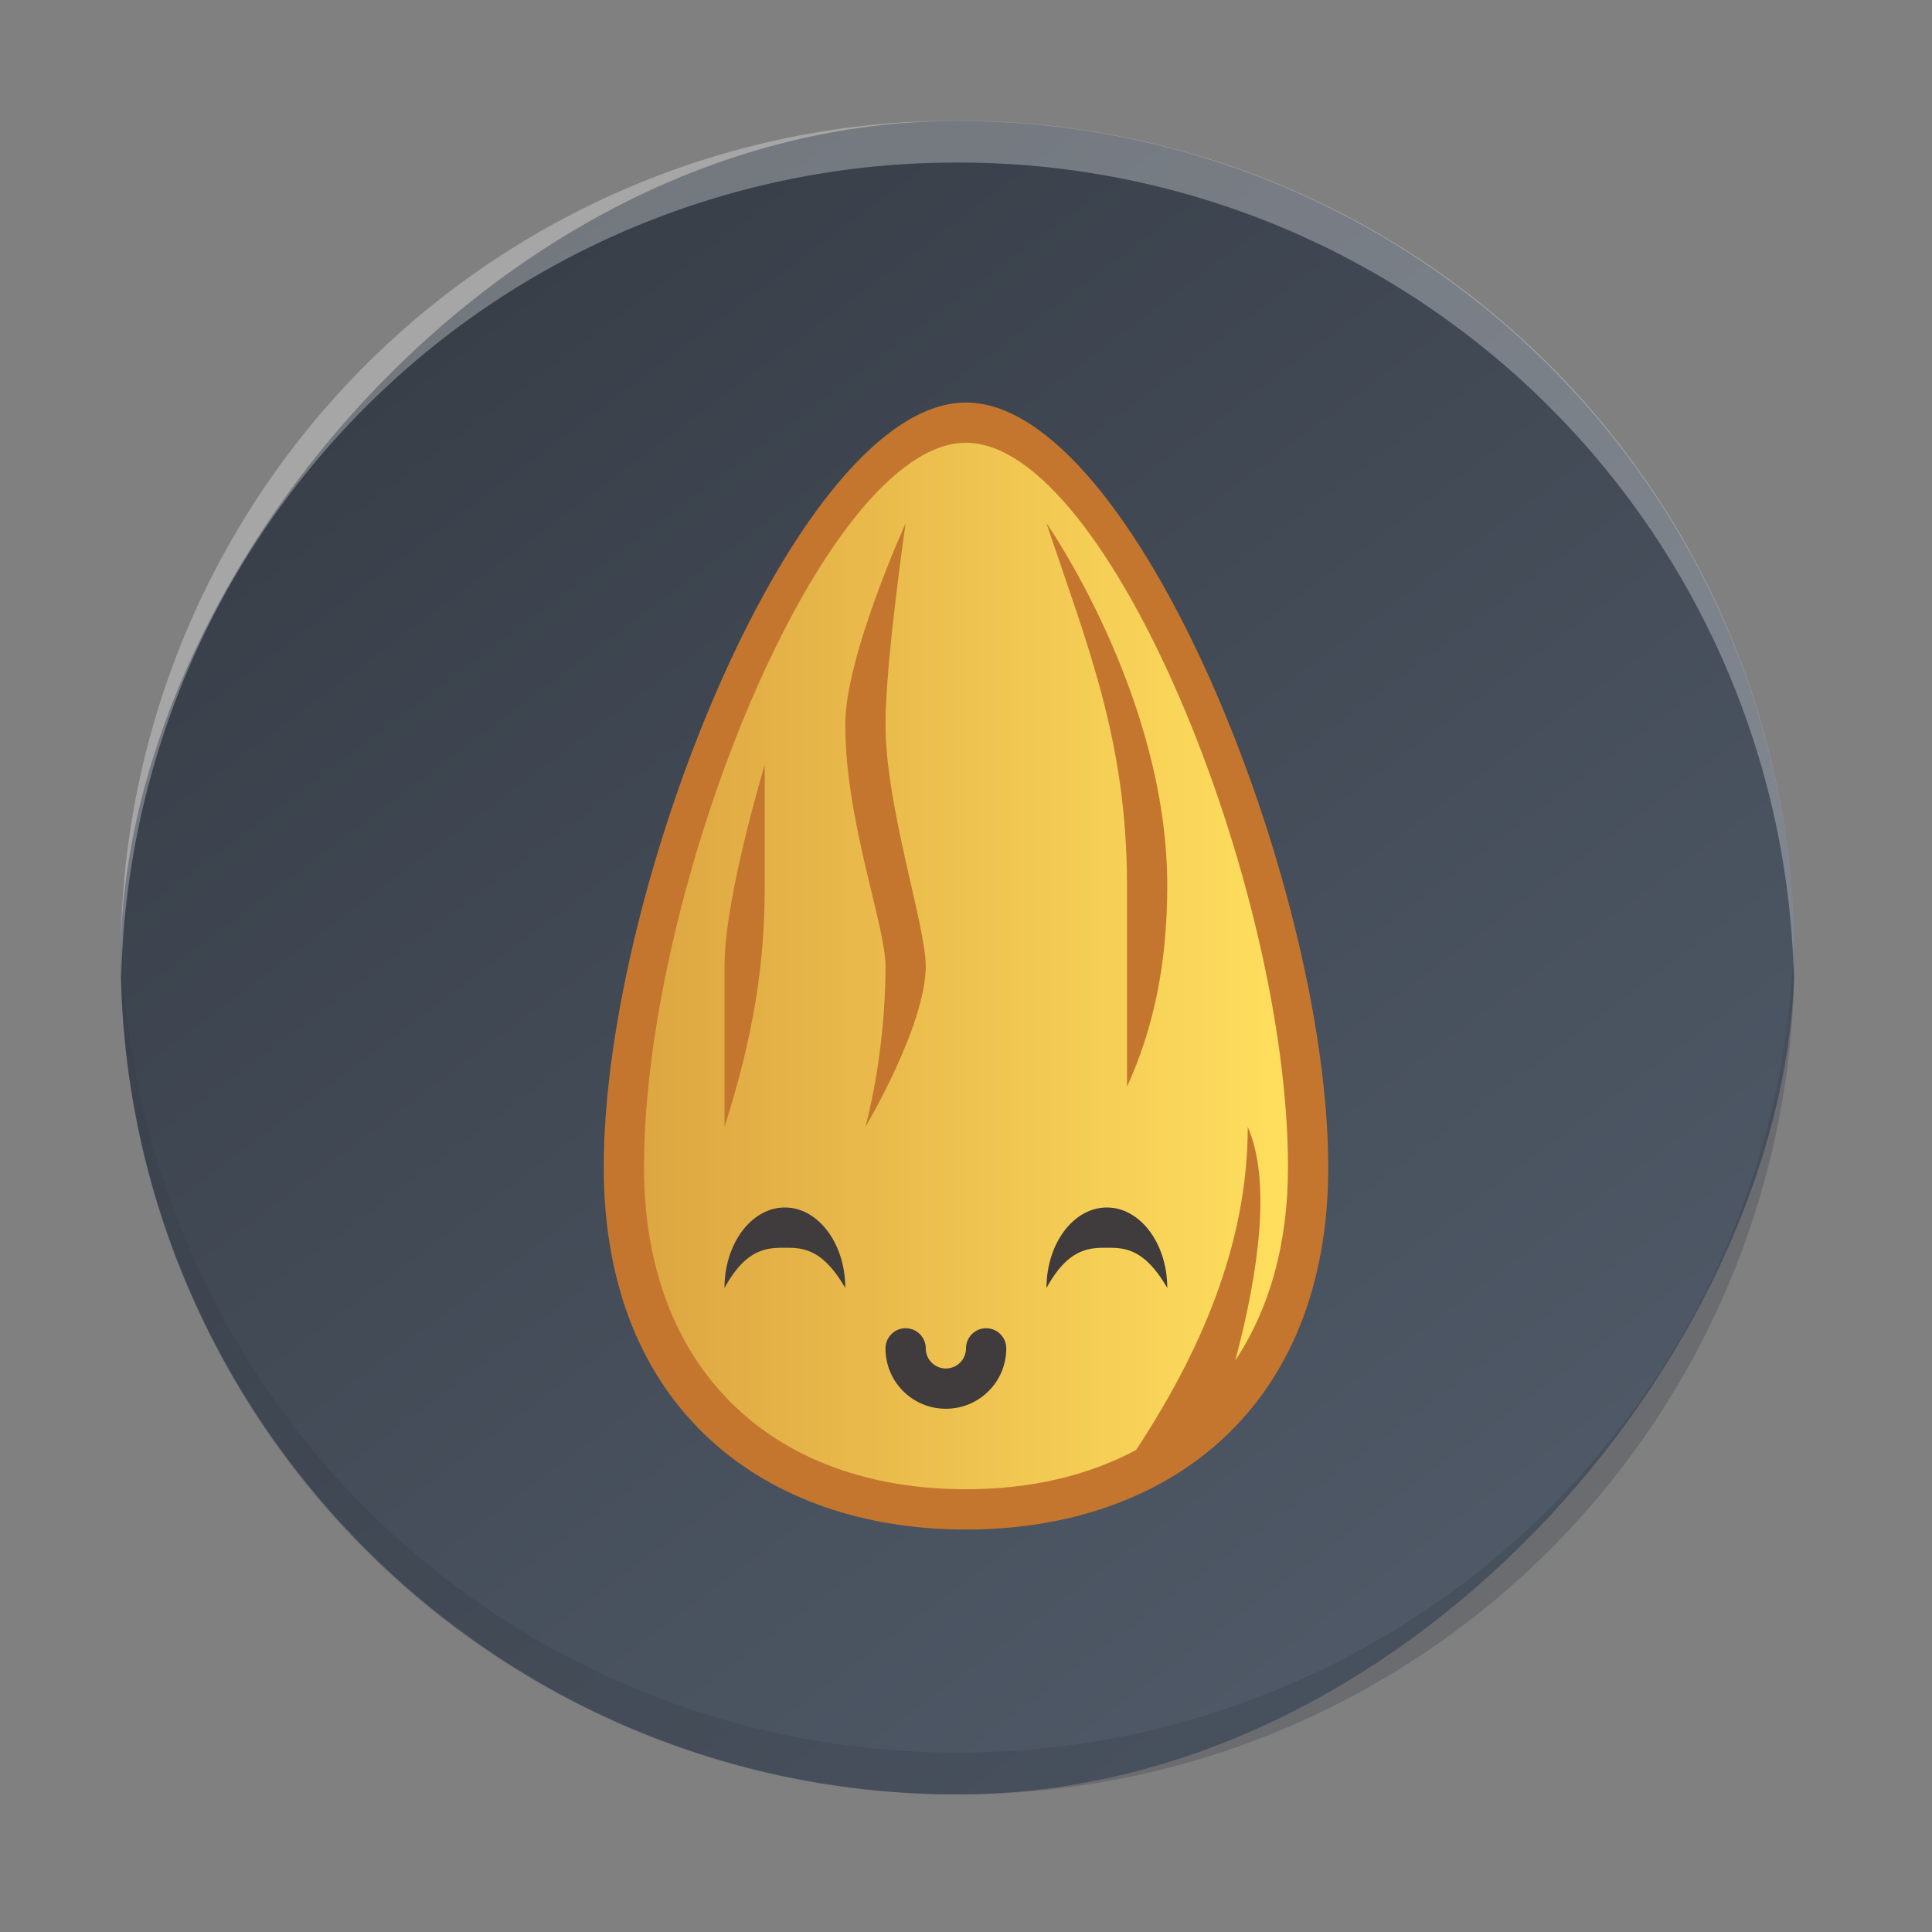 <svg xmlns="http://www.w3.org/2000/svg" xmlns:xlink="http://www.w3.org/1999/xlink" width="48" height="48"><rect width="100%" height="100%" fill="#808080" stroke="none"/><defs><linearGradient id="a"><stop offset="0" style="stop-color:#4f5967;stop-opacity:1"/><stop offset="1" style="stop-color:#343a43;stop-opacity:1"/></linearGradient><linearGradient id="d" x1="31.458" x2="31.458" y1="36.898" y2="59.898" gradientTransform="translate(-2.883 -9.44)scale(.361)" gradientUnits="userSpaceOnUse"><stop offset="0" stop-color="#ff5514"/><stop offset="1" stop-color="#ff9014"/></linearGradient><linearGradient xlink:href="#a" id="c" x1="-33.983" x2="-4.85" y1="41.932" y2="3.004" gradientUnits="userSpaceOnUse"/><linearGradient xlink:href="#b" id="e" x1="26.176" x2="42.176" y1="32.806" y2="32.806" gradientTransform="translate(-10.176 -8.806)" gradientUnits="userSpaceOnUse"/><linearGradient id="b"><stop offset="0" stop-color="#dda641"/><stop offset="1" stop-color="#ffdf5e"/></linearGradient></defs><rect width="41.58" height="41.577" x="-44.581" y="3.004" rx="20.79" ry="20.789" style="fill:url(#c);fill-opacity:1" transform="scale(-1 1)"/><path d="M3.012 23.273c-.003.173-.012.346-.012.52a20.744 20.744 0 0 0 20.79 20.789 20.744 20.744 0 0 0 20.79-20.79c0-.173-.008-.345-.013-.519A20.74 20.74 0 0 1 23.79 43.542 20.74 20.74 0 0 1 3.012 23.273" style="display:inline;opacity:.3;fill:#373e48;fill-opacity:1;stroke-width:2.91;stroke-opacity:.55"/><path d="M3.012 24.309c-.003-.174-.012-.345-.012-.52A20.744 20.744 0 0 1 23.79 3a20.744 20.744 0 0 1 20.79 20.789c0 .174-.008.346-.013.52A20.74 20.74 0 0 0 23.79 4.039 20.74 20.74 0 0 0 3.012 24.31" style="display:inline;opacity:.3;fill:#fff;fill-opacity:1;stroke-width:2.91;stroke-opacity:.55"/><path fill="#c4762f" d="M33 29.001c0 6-4 9-9 9s-9-3-9-9c0-7 4.828-19 9-19s9 12 9 19" style="stroke-width:1;paint-order:normal"/><path fill="url(#d)" d="M24 11c-3.531 0-8 11-8 18 0 5 3.172 8 8 8 1.614 0 3.037-.341 4.225-.975C29.795 33.641 31 30.941 31 28c.574 1.303.298 3.514-.309 5.799C31.534 32.528 32 30.911 32 29c0-7-4.469-18-8-18m-1.5 2s-.5 3.433-.5 5c0 2.028 1 5 1 6 0 1.484-1.5 4-1.5 4s.5-1.766.5-4c0-1-1-3.61-1-6 0-1.7 1.5-5 1.5-5m3.5 0s3 4.285 3 9c0 2-.358 3.593-1 5v-5c0-3.625-1-6-2-9m-7 6v3c0 2-.293 3.777-1 6v-4c0-1.7 1-5 1-5" style="fill:url(#e);stroke-width:1;paint-order:normal"/><path fill="#403b3c" d="M19.5 30c-.828 0-1.5.895-1.5 2 .544-1 1.085-1 1.5-1s.926 0 1.5 1c0-1.105-.672-2-1.5-2m8 0c-.828 0-1.5.895-1.5 2 .544-1 1.085-1 1.5-1s.926 0 1.5 1c0-1.105-.672-2-1.5-2m-5 3a.5.5 0 0 0-.5.5c0 .831.669 1.5 1.5 1.5s1.5-.669 1.5-1.5a.5.5 0 0 0-.5-.5.5.5 0 0 0-.5.5.5.5 0 1 1-1 0 .5.5 0 0 0-.5-.5" style="stroke-width:1;paint-order:normal"/></svg>